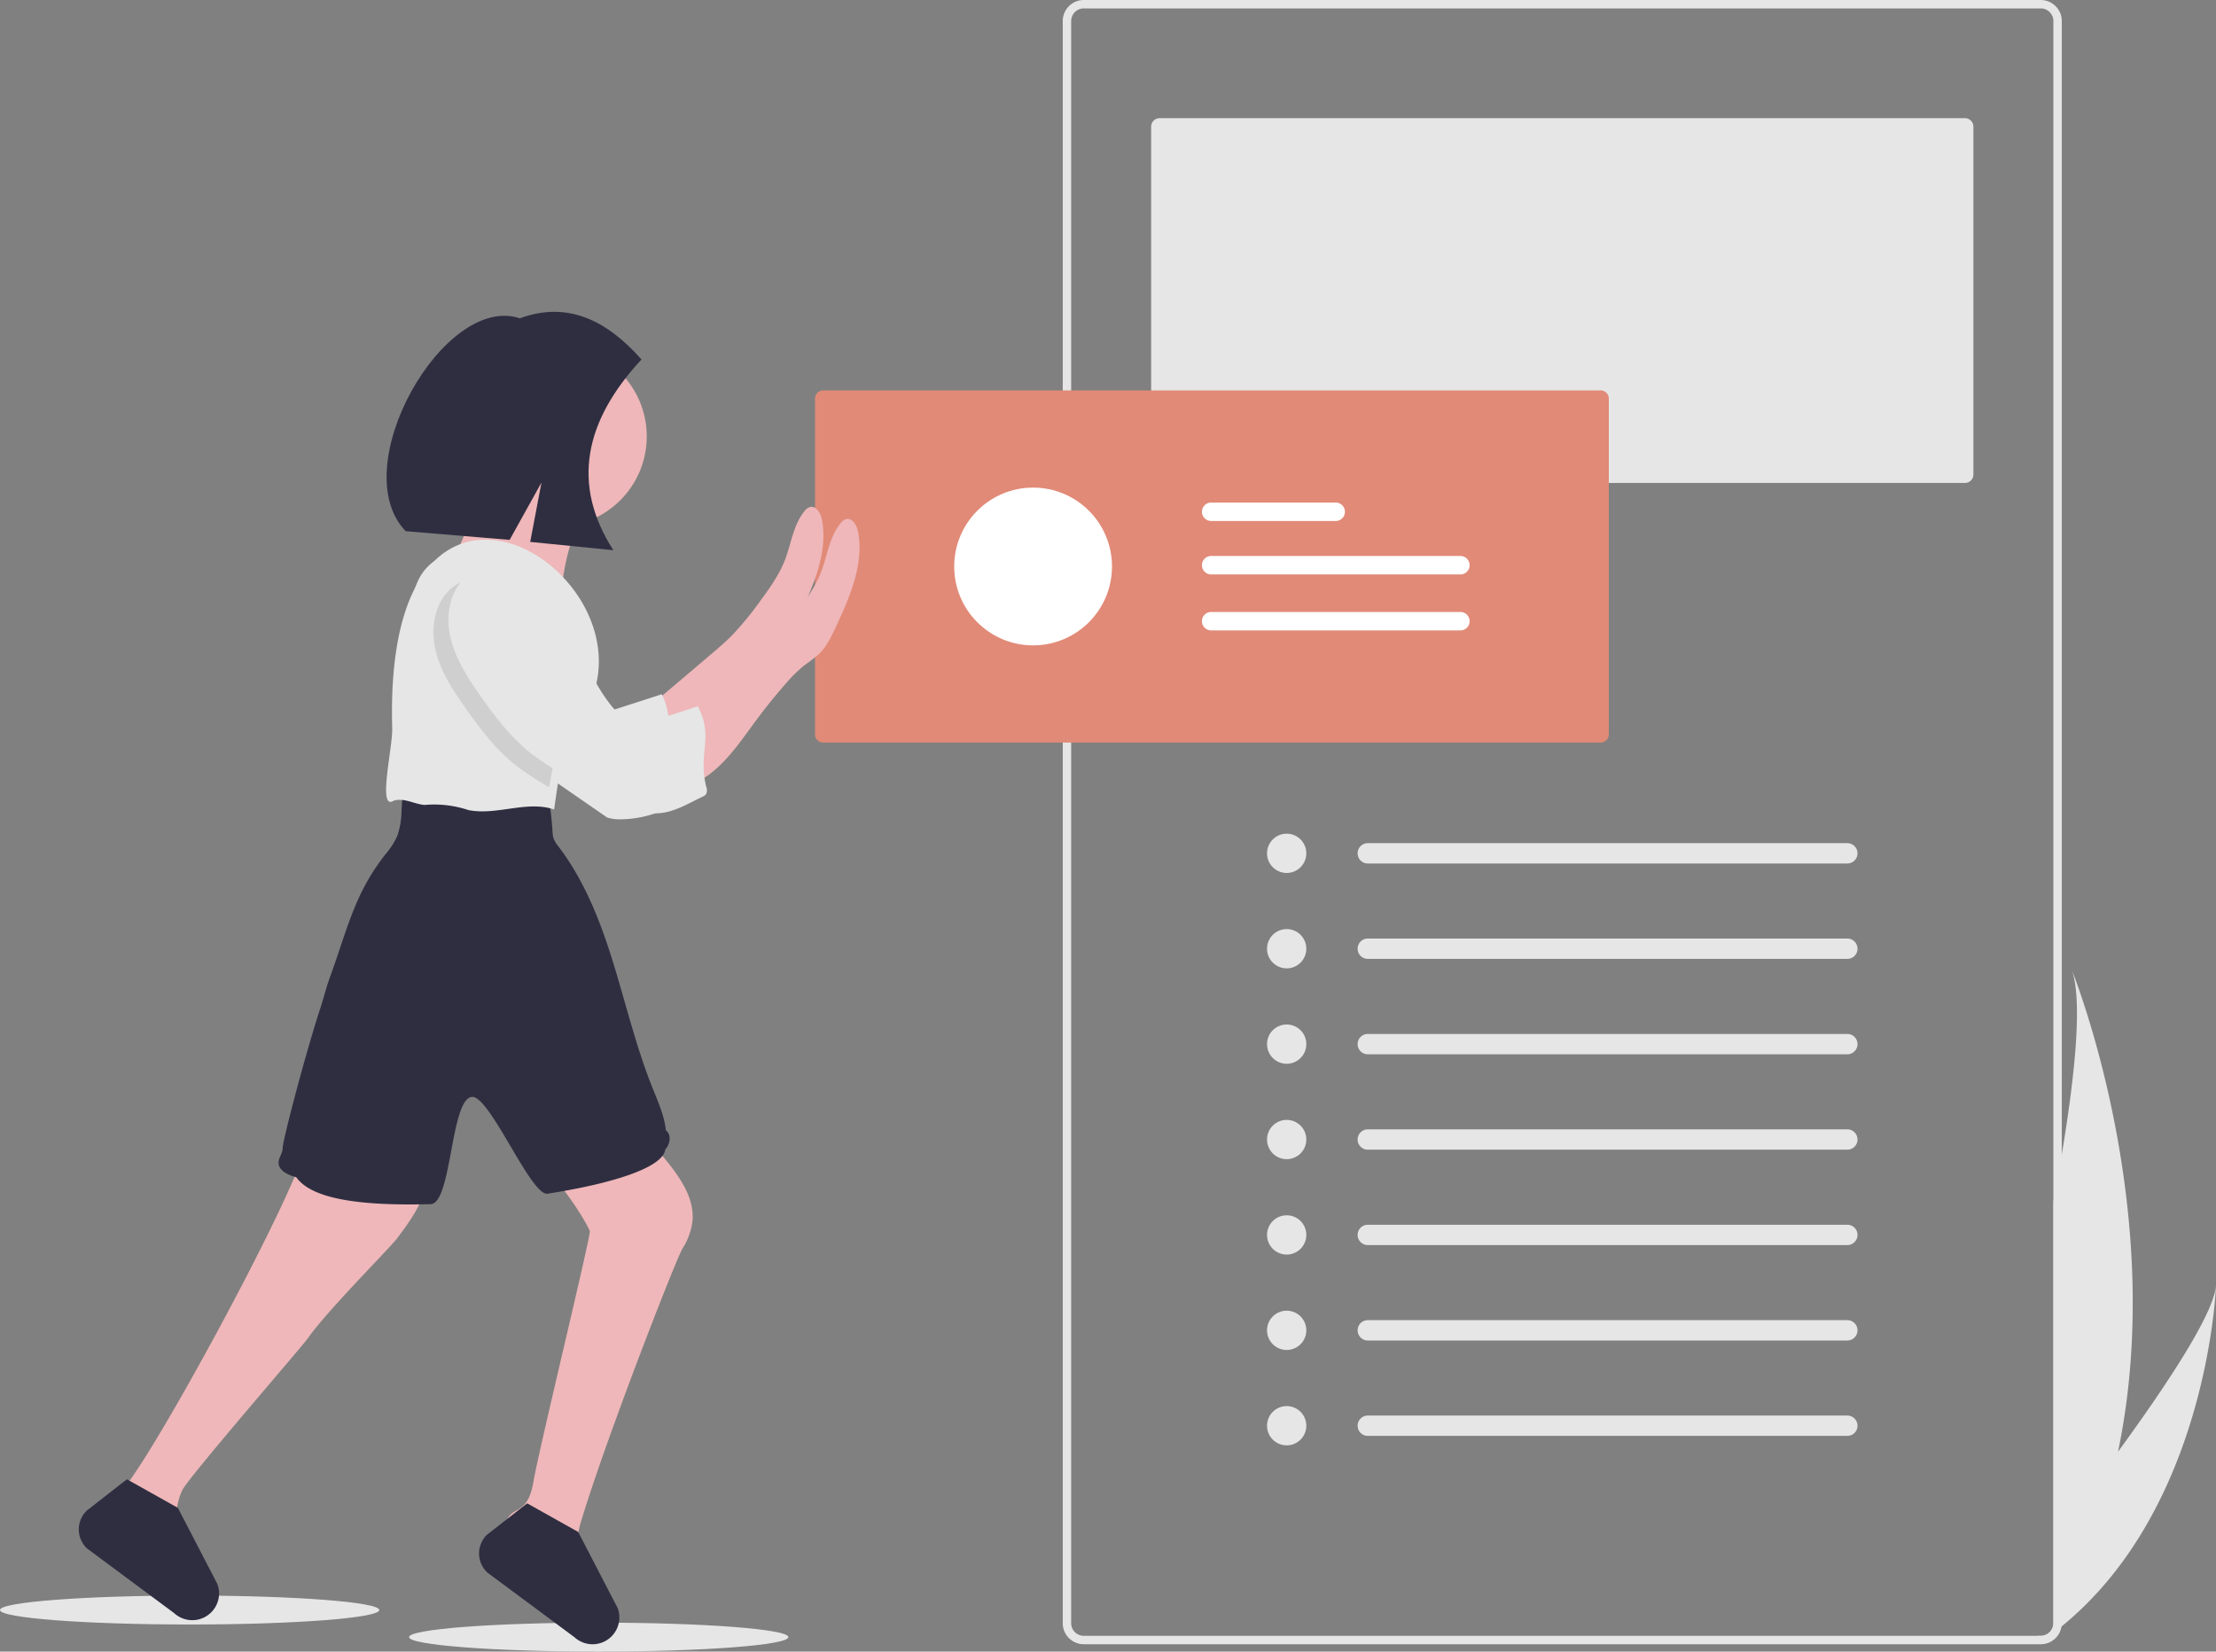 <svg id="bb61c743-ca18-43ba-937f-96e2ff3f6e25" data-name="Layer 1" xmlns="http://www.w3.org/2000/svg" width="817.963" height="609.716" viewBox="0 0 817.963 609.716"><rect x="0" y="0" width="817.963" height="609.716" fill="#808080" stroke="none"/><ellipse cx="70" cy="594.377" rx="70" ry="5.339" fill="#e6e6e6"/><ellipse cx="221" cy="604.377" rx="70" ry="5.339" fill="#e6e6e6"/><path d="M944.292,145.142H591.066a7.778,7.778,0,0,0-7.769,7.769V744.383a7.772,7.772,0,0,0,7.769,7.769H944.292a7.751,7.751,0,0,0,7.665-6.557,6.682,6.682,0,0,0,.104-1.212V152.911A7.778,7.778,0,0,0,944.292,145.142Zm4.661,599.241a4.662,4.662,0,0,1-4.661,4.661H591.066a4.662,4.662,0,0,1-4.661-4.661V152.911a4.668,4.668,0,0,1,4.661-4.661H944.292a4.668,4.668,0,0,1,4.661,4.661Z" transform="translate(-191.019 -145.142)" fill="#e6e6e6"/><path d="M619.034,188.772a3.111,3.111,0,0,0-3.108,3.108v128.446a3.111,3.111,0,0,0,3.108,3.108H916.324a3.111,3.111,0,0,0,3.108-3.108V191.88a3.111,3.111,0,0,0-3.108-3.108Z" transform="translate(-191.019 -145.142)" fill="#e6e6e6"/><path d="M494.859,289.272a3.003,3.003,0,0,0-3,3v124a3.003,3.003,0,0,0,3,3h287a3.003,3.003,0,0,0,3-3v-124a3.003,3.003,0,0,0-3-3Z" transform="translate(-191.019 -145.142)" fill="#e18a77"/><path d="M348.777,577.292c.378,9.287-5.555,17.519-11.109,24.918-2.533,3.466-26.073,26.951-33.183,37.216-1.722,2.488-43.993,51.28-46.159,55.802a21.455,21.455,0,0,0-1.255,3.322c-1.266,4.333-1.322,8.998-1.211,13.62v3.233c.222,7.054.544,14.142,2.222,20.974.244 1.0.522,2.011.667,3.022a9.724,9.724,0,0,1-1.266-.989l-22.974-17.053-1.433-1.066c-1.466-4.244-2.855-8.532-4.421-12.72-.933-2.488.067-5.332,1.711-7.41a41.9,41.9,0,0,1,5.866-5.355,34.455,34.455,0,0,0,4.333-5.51c15.853-23.074,60.501-105.871,63.756-122.535a38.11,38.11,0,0,1,12.998-.167l22.918,3.044c2.477.333,5.188.789,6.799,2.688A8.374,8.374,0,0,1,348.777,577.292Z" transform="translate(-191.019 -145.142)" fill="#efb7b9"/><path d="M446.605,596.222a24.512,24.512,0,0,1-3.588,9.732c-2.355,3.588-29.406,73.166-37.816,101.894-1.544,5.277-.733,10.376-.9,12.142-.133,1.466-.255,2.933-.367,4.388-.156,1.811-.278,3.622-.411,5.421-.344,4.766-.644,9.776,1.366,14.109.789,1.711,1.977,3.188,2.5,4.899a9.694,9.694,0,0,1-2.155-1.511l-22.974-17.053a105.426,105.426,0,0,1-4.321-16.297c-.578-3.144-.855-6.754,1.111-9.165a4.332,4.332,0,0,1,.367-.422,10.104,10.104,0,0,1,2.133-1.533,17.759,17.759,0,0,0,2.044-1.311,7.7,7.7,0,0,0,1.311-1.311c1.889-2.333,2.566-5.61,3.133-8.687,2.222-12.598,21.041-89.896,20.685-91.807-.389-1.877-11.076-19.886-18.408-23.885a83.92,83.92,0,0,1,25.629-14.686,10.141,10.141,0,0,1,5.277-.9,8.743,8.743,0,0,1,2.733,1.111c5.032,2.822,8.887,7.265,12.576,11.709C442.028,579.747,447.527,587.612,446.605,596.222Z" transform="translate(-191.019 -145.142)" fill="#efb7b9"/><path d="M436.58,569.457c-.712,6.719-19.588,12.664-43.458,16.363-6.164.955-21.311-36.354-27.915-35.724-7.941.758-7.387,39.378-15.24,39.585-26.736.706-44.013-2.034-49.598-9.96-3.022-.733-6.666-2.466-6.521-5.555.1-1.766,1.5-3.333,1.489-5.066,0-3.022,8.765-36.105,13.931-51.802,1.289-3.899,2.222-7.899,3.677-11.754,6.288-17.375,8.987-30.706,20.474-45.17a27.019,27.019,0,0,0,4.288-6.766,29.495,29.495,0,0,0,1.522-9.143l.633-10.876c17.03-.8,33.572-.478,50.236,3.122a3.411,3.411,0,0,1,3.51,3.308l.001.025q.967,5.966,1.355,11.987a9.899,9.899,0,0,0,.378,2.622,10.875,10.875,0,0,0,1.8,2.966c9.643,12.642,15.553,27.773,20.219,42.926s8.376,30.728,14.242,45.548c2.022,5.11,4.666,10.854,5.199,16.331C438.913,563.991,438.446,567.535,436.58,569.457Z" transform="translate(-191.019 -145.142)" fill="#2f2e41"/><path d="M452.766,387.287c2.933-2.477,5.866-4.966,8.554-7.699a117.256,117.256,0,0,0,10.487-12.82c3.399-4.633,6.777-9.376,8.887-14.731,2.388-6.132,3.122-13.109,7.277-18.197a4.166,4.166,0,0,1,1.877-1.466c2.366-.744,4.133,2.222,4.588,4.677,2.222,12.02-3.077,24.018-8.232,35.105-1.7,3.655-3.477,7.41-6.421,10.176a60.206,60.206,0,0,1-5.055,3.877,52.917,52.917,0,0,0-7.154,7.043q-5.555,6.31-10.565,13.076c-4.144,5.555-8.032,11.376-12.942,16.275s-11.054,8.887-17.93,9.854c1.966-.267,1.322-11.809,1.111-13.264-.3-2.111-1.744-4.599-1.789-6.666-.056-2.533.978-2.9,3.066-4.677Z" transform="translate(-191.019 -145.142)" fill="#efb7b9"/><path d="M370.313,314.588s-6.666,33.328-14.442,38.882,42.215,12.22,42.215,12.22,1.111-26.662,14.442-38.882S370.313,314.588,370.313,314.588Z" transform="translate(-191.019 -145.142)" fill="#efb7b9"/><path d="M415.106,446.933a14.886,14.886,0,0,0,5.099.667,39.994,39.994,0,0,0,16.842-3.922,3.099,3.099,0,0,0,1.266-.911,3.399,3.399,0,0,0,.056-2.722c-3.133-12.665,2.911-27.029-3.088-38.605-6.521,2.122-13.675,4.444-20.197,6.51a7.388,7.388,0,0,1-3.155.533,6.666,6.666,0,0,1-3.399-1.855c-7.065-6.11-11.52-14.62-15.553-23.029s-7.988-17.086-14.342-23.929-12.298-10.465-21.585-9.476a13.931,13.931,0,0,0-8.532,4.555c-5.244,5.643-6.288,14.231-4.444,21.719s6.077,14.12,10.476,20.441c5.732,8.243,11.898,16.364,19.863,22.485a149.726,149.726,0,0,0,13.398,8.654" transform="translate(-191.019 -145.142)" fill="#e6e6e6"/><circle cx="205.401" cy="161.114" r="33.328" fill="#efb7b9"/><path d="M409.751,402.173c-10.019,11.814-12.137,26.908-14.187,41.804-10.065-3.411-21.219,2.311-31.639.222a40.053,40.053,0,0,0-16.264-1.888c-3.855-.368-7.676-2.789-11.354-1.556-6.113,3.872-.16-20.114-.523-27.085C332.581,296.078,427.96,353.284,409.751,402.173Z" transform="translate(-191.019 -145.142)" fill="#e6e6e6"/><path d="M466.097,391.731c2.933-2.477,5.866-4.966,8.554-7.699a117.259,117.259,0,0,0,10.487-12.82c3.399-4.633,6.777-9.376,8.887-14.731,2.388-6.132,3.122-13.109,7.277-18.197a4.166,4.166,0,0,1,1.877-1.466c2.366-.744,4.133,2.222,4.588,4.677,2.222,12.02-3.077,24.018-8.232,35.105-1.7,3.655-3.477,7.41-6.421,10.176a60.206,60.206,0,0,1-5.055,3.877,52.917,52.917,0,0,0-7.154,7.043q-5.555,6.31-10.565,13.076c-4.144,5.555-8.032,11.376-12.942,16.275s-11.054,8.887-17.93,9.854c1.966-.267,1.322-11.809,1.111-13.264-.3-2.111-1.744-4.599-1.789-6.666-.056-2.533.978-2.9,3.066-4.677Z" transform="translate(-191.019 -145.142)" fill="#efb7b9"/><path d="M406.418,403.284l-.078.144c-1.922,3.566-4.799,6.566-6.777,10.121-2.222,4.022-3.255,8.61-4.144,13.131q-.922,4.555-1.7,9.121a122.522,122.522,0,0,1-11.554-7.521c-7.965-6.121-14.131-14.242-19.863-22.496-4.444-6.321-8.665-12.953-10.476-20.43s-.755-16.075,4.444-21.719a13.953,13.953,0,0,1,8.532-4.566c9.287-.989,15.153,2.6,21.508,9.432s10.287,15.553,14.342,23.929C402.452,396.063,404.297,399.785,406.418,403.284Z" transform="translate(-191.019 -145.142)" opacity="0.1" style="isolation:isolate"/><path d="M370.38,354.637a13.931,13.931,0,0,0-8.532,4.555c-5.244,5.643-6.288,14.231-4.444,21.719s6.077,14.12,10.476,20.441c5.732,8.243,11.898,16.364,19.863,22.485a149.73,149.73,0,0,0,13.398,8.654c7.671,4.725,15.043,3.254,22.074,8.887a18.552,18.552,0,0,0,5.221,3.333,14.886,14.886,0,0,0,5.099.667c5.833-.063,11.581-3.624,16.842-6.143a3.099,3.099,0,0,0,1.266-.911,3.399,3.399,0,0,0,.056-2.722c-3.133-12.665,2.911-18.141-3.088-29.717-6.521,2.122-13.675,4.444-20.197,6.51a7.388,7.388,0,0,1-3.155.533,6.666,6.666,0,0,1-3.399-1.855c-7.065-6.11-11.52-14.62-15.553-23.029s-7.988-17.086-14.342-23.929S379.667,353.648,370.38,354.637Z" transform="translate(-191.019 -145.142)" fill="#e6e6e6"/><path d="M416.788,749.207a9.874,9.874,0,0,1-11.62,1.822,9.694,9.694,0,0,1-2.155-1.511l-22.974-17.053-9.11-6.765a9.643,9.643,0,0,1-.144-13.987l6.043-4.71,2.5-1.955,3.355-2.622,2.933-2.288,18.819,10.554.322.622,14.242,27.462A9.901,9.901,0,0,1,416.788,749.207Z" transform="translate(-191.019 -145.142)" fill="#2f2e41"/><path d="M269.035,740.32a9.874,9.874,0,0,1-11.62,1.822c-.3-.156-.6-.333-.889-.522a9.724,9.724,0,0,1-1.266-.989l-22.974-17.053-1.433-1.066-7.676-5.699a9.643,9.643,0,0,1-.144-13.987l6.043-4.71,2.5-1.955,3.355-2.622,2.933-2.288.478.267,16.508,9.254,1.833,1.033.322.622,14.242,27.462A9.901,9.901,0,0,1,269.035,740.32Z" transform="translate(-191.019 -145.142)" fill="#2f2e41"/><path d="M427.799,277.846c-12.905-14.622-27.456-21.615-44.902-15.194-27.992-9.395-64.787,55.173-42.13,78.59l38.371,3.199,11.749-21.156-4.158,21.914,30.692,3.063C401.764,323.918,406.787,300.517,427.799,277.846Z" transform="translate(-191.019 -145.142)" fill="#2f2e41"/><circle cx="381.335" cy="209.13" r="29.121" fill="#fff"/><path id="b7967eb0-3852-4b4e-922e-fc5c5c10b32f" data-name="Path 40" d="M638.079,350.397a3.405,3.405,0,0,0,0,6.81h91.946a3.405,3.405,0,0,0,.112-6.81q-.056-.001-.112,0Z" transform="translate(-191.019 -145.142)" fill="#fff"/><path id="ad32ad83-e01c-4d2e-9894-1e4be88f9c53" data-name="Path 40" d="M638.079,330.67a3.405,3.405,0,0,0,0,6.81H683.994a3.405,3.405,0,0,0,.112-6.81q-.056-.001-.112,0Z" transform="translate(-191.019 -145.142)" fill="#fff"/><path id="b8c03661-e17a-4fab-8534-eccbef804c4d" data-name="Path 40" d="M638.079,371.064a3.405,3.405,0,0,0,0,6.81h91.946a3.405,3.405,0,1,0,.112-6.81q-.056-.001-.112,0Z" transform="translate(-191.019 -145.142)" fill="#fff"/><circle cx="474.934" cy="315.024" r="7.251" fill="#e6e6e6"/><path id="b77325d6-50dc-43c0-8216-f2a1d6b85c22" data-name="Path 40" d="M695.835,456.411a3.755,3.755,0,0,0,0,7.509H872.84a3.755,3.755,0,0,0,.123-7.509q-.062-.001-.123,0Z" transform="translate(-191.019 -145.142)" fill="#e6e6e6"/><circle cx="474.934" cy="350.243" r="7.251" fill="#e6e6e6"/><path id="e824ced5-faa4-4682-b917-364e7ee8d226" data-name="Path 40" d="M695.835,491.63a3.755,3.755,0,0,0,0,7.509H872.84a3.755,3.755,0,0,0,.123-7.509q-.062-.001-.123,0Z" transform="translate(-191.019 -145.142)" fill="#e6e6e6"/><circle cx="474.934" cy="385.462" r="7.251" fill="#e6e6e6"/><path id="bbf5fbba-a419-4277-8479-b5449b0fda76" data-name="Path 40" d="M695.835,526.849a3.755,3.755,0,0,0,0,7.509H872.84a3.755,3.755,0,0,0,.123-7.509q-.062-.001-.123,0Z" transform="translate(-191.019 -145.142)" fill="#e6e6e6"/><circle cx="474.934" cy="420.681" r="7.251" fill="#e6e6e6"/><path id="aac1deb1-7452-4c7b-a77e-b2a8d40303c2" data-name="Path 40" d="M695.835,562.068a3.755,3.755,0,0,0,0,7.509H872.84a3.755,3.755,0,1,0,.123-7.509q-.062-.001-.123,0Z" transform="translate(-191.019 -145.142)" fill="#e6e6e6"/><circle cx="474.934" cy="455.9" r="7.251" fill="#e6e6e6"/><path id="a9b6ff26-3939-4f3a-ae63-2579aa7f3255" data-name="Path 40" d="M695.835,597.287a3.755,3.755,0,0,0,0,7.509H872.84a3.755,3.755,0,0,0,.123-7.509q-.062-.001-.123,0Z" transform="translate(-191.019 -145.142)" fill="#e6e6e6"/><circle cx="474.934" cy="491.119" r="7.251" fill="#e6e6e6"/><path id="aecc0378-d450-4bc8-9586-b48de5acca36" data-name="Path 40" d="M695.835,632.506a3.755,3.755,0,0,0,0,7.509H872.84a3.755,3.755,0,0,0,.123-7.509q-.062-.001-.123,0Z" transform="translate(-191.019 -145.142)" fill="#e6e6e6"/><circle cx="474.934" cy="526.338" r="7.251" fill="#e6e6e6"/><path id="f8010015-3a79-4c4e-95e1-7b3292a2fa58" data-name="Path 40" d="M695.835,667.725a3.755,3.755,0,0,0,0,7.509H872.84a3.755,3.755,0,0,0,.123-7.509q-.062-.001-.123,0Z" transform="translate(-191.019 -145.142)" fill="#e6e6e6"/><path d="M1008.981,619.759c-.155,3.822-4.019,82.723-57.024,125.835q-3.325,2.704-6.909,5.21l-1.802-1.761h1.046a4.662,4.662,0,0,0,4.661-4.661v-155.523c1.108-5.967,2.155-11.829,3.108-17.537,5.169-31.024,7.562-57.231,3.688-68.118,1.678,4.206,35.364,90.223,17.071,177.866C990.937,656.263,1008.132,630.221,1008.981,619.759Z" transform="translate(-191.019 -145.142)" fill="#e6e6e6"/></svg>